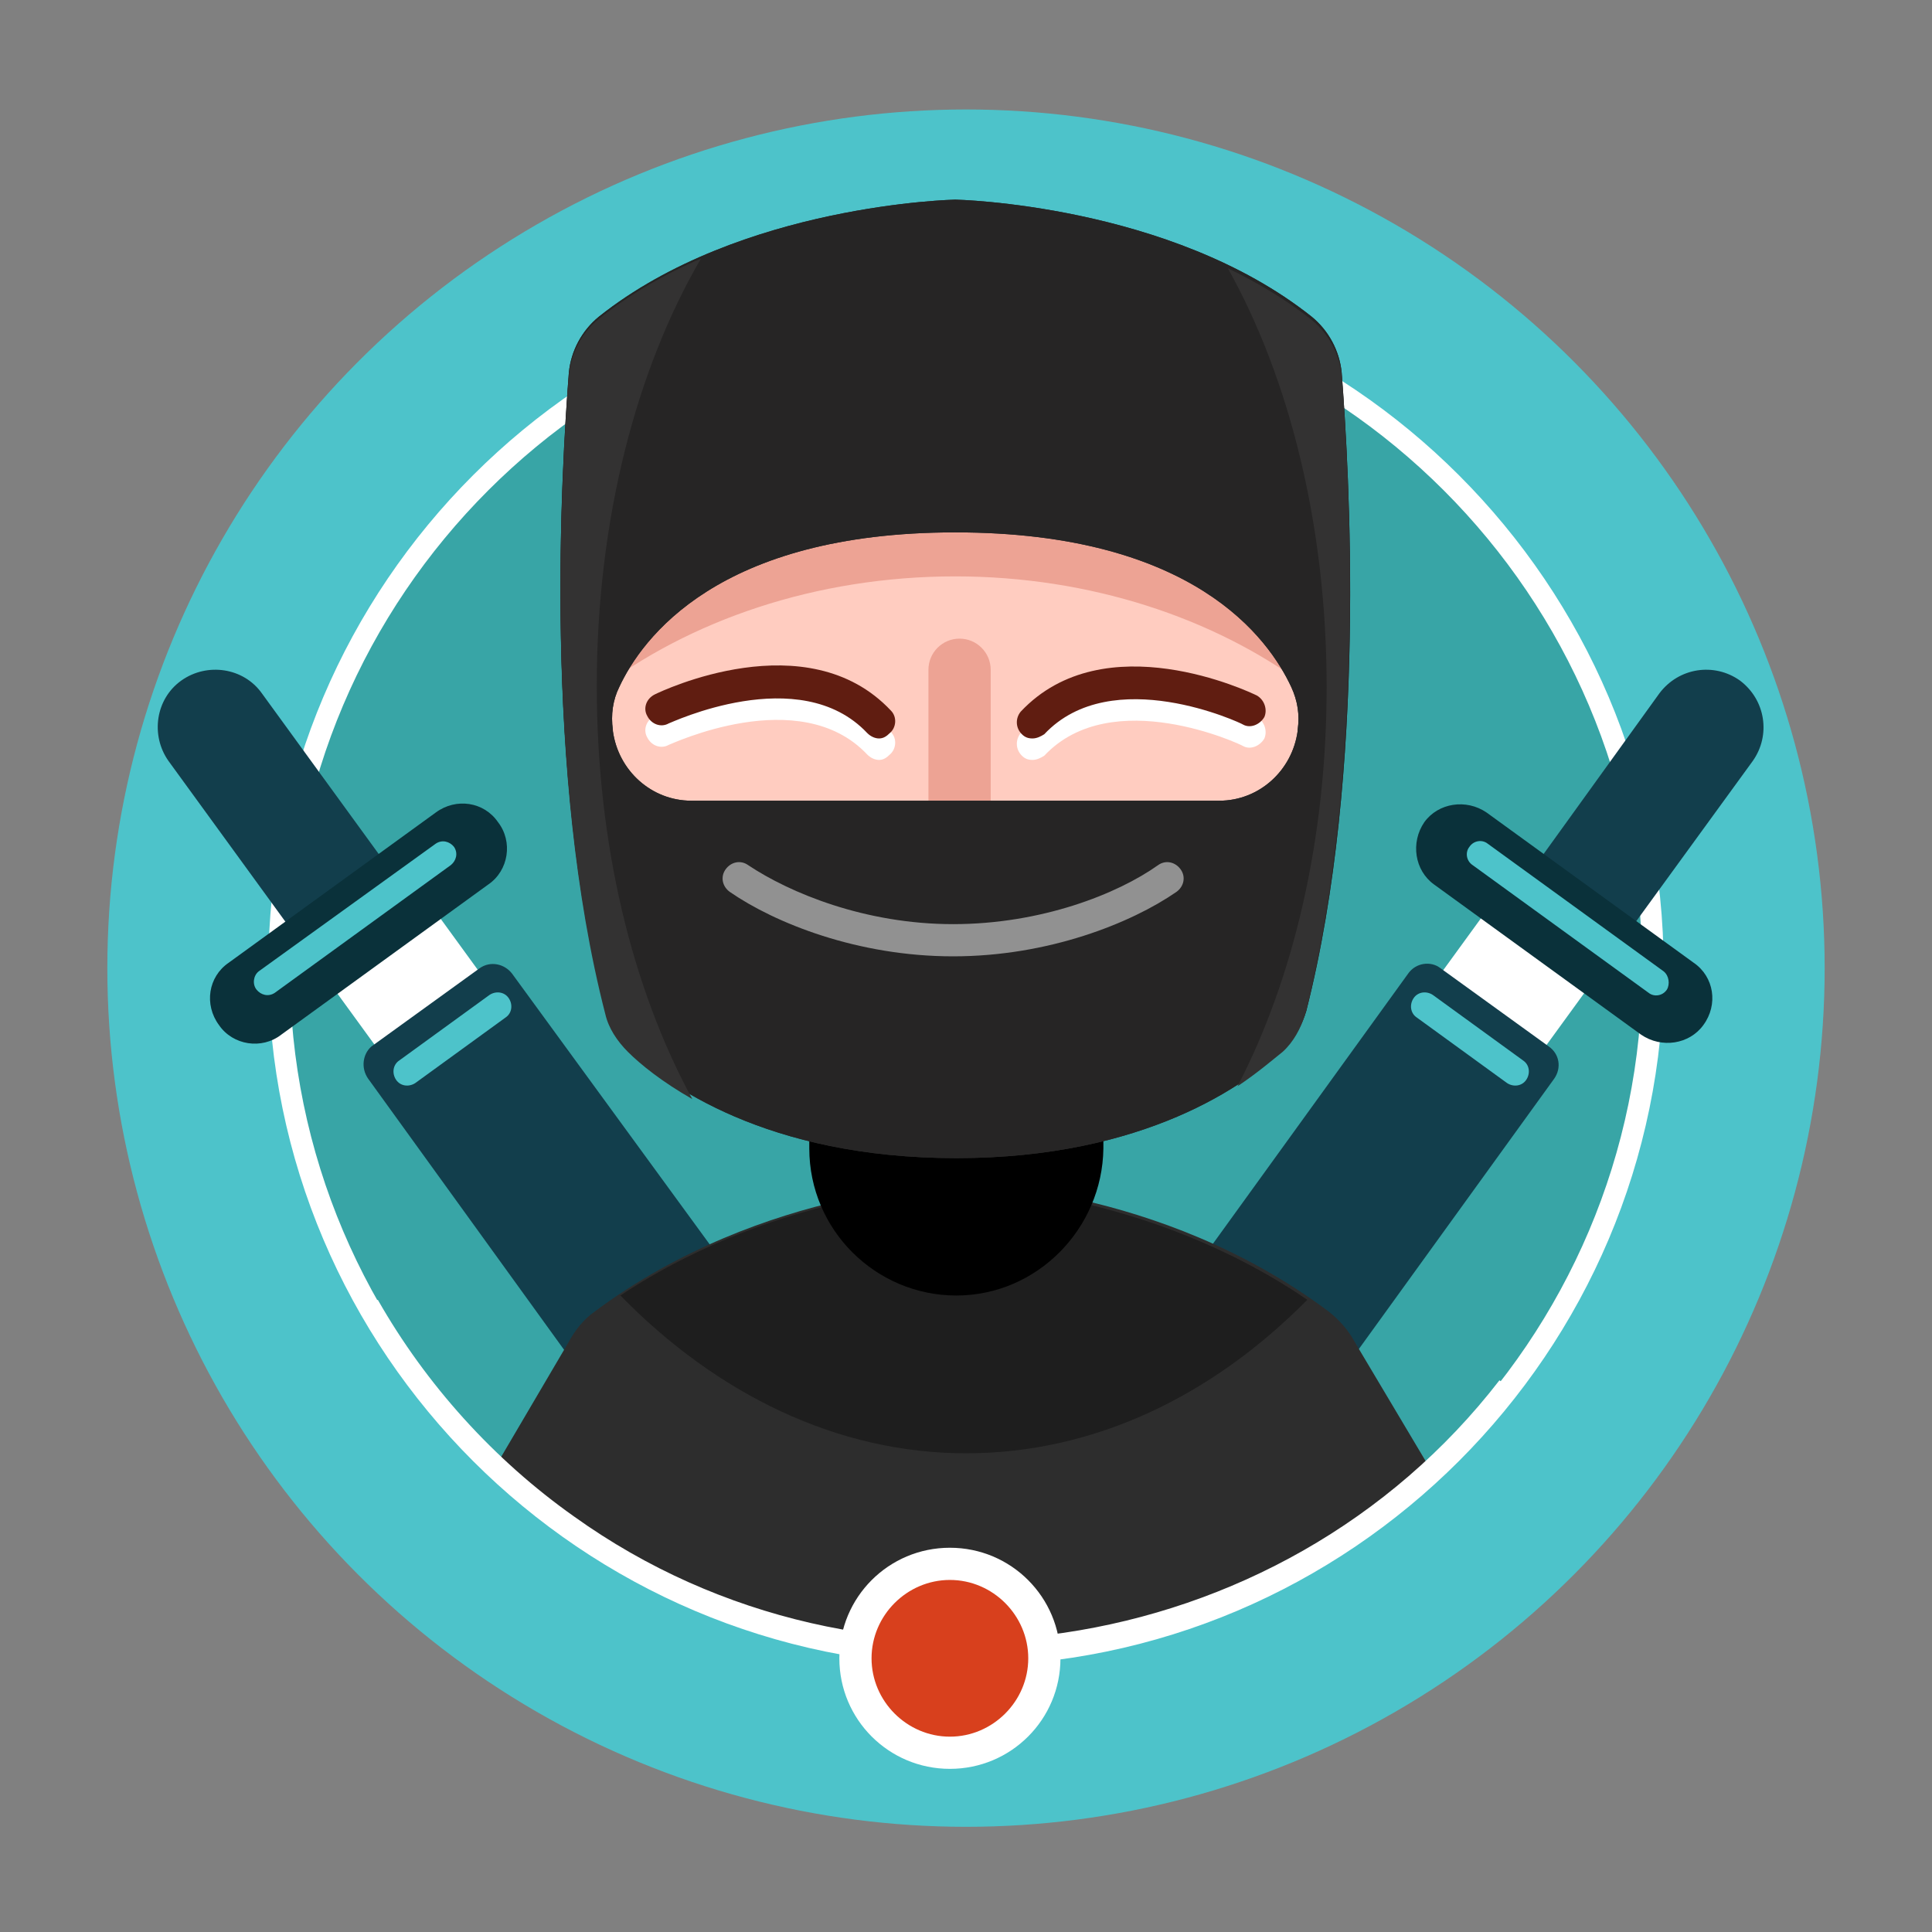 <svg id="Layer_1" xmlns="http://www.w3.org/2000/svg" xmlns:xlink="http://www.w3.org/1999/xlink" viewBox="0 0 180 180"><rect x="0" y="0" width="180" height="180" fill="#808080" stroke="none"/><style>.st0{fill:#4DC3CA;} .st1{fill:#38A5A6;} .st2{fill:#FFFFFF;} .st3{fill-rule:evenodd;clip-rule:evenodd;fill:#123E4C;} .st4{fill-rule:evenodd;clip-rule:evenodd;fill:#FFFFFF;} .st5{fill:none;stroke:#FFFFFF;stroke-width:6.4;stroke-linecap:round;stroke-linejoin:round;stroke-miterlimit:10;} .st6{fill-rule:evenodd;clip-rule:evenodd;fill:#0A313A;} .st7{fill-rule:evenodd;clip-rule:evenodd;fill:#4DC3CA;} .st8{clip-path:url(#SVGID_2_);} .st9{fill-rule:evenodd;clip-rule:evenodd;fill:#2D2D2D;} .st10{fill-rule:evenodd;clip-rule:evenodd;fill:#1E1E1E;} .st11{fill-rule:evenodd;clip-rule:evenodd;} .st12{fill-rule:evenodd;clip-rule:evenodd;fill:#FFCCC0;} .st13{fill-rule:evenodd;clip-rule:evenodd;fill:#EDA394;} .st14{fill-rule:evenodd;clip-rule:evenodd;fill:#262525;} .st15{fill:#601D11;} .st16{fill:#919191;} .st17{fill-rule:evenodd;clip-rule:evenodd;fill:#333232;} .st18{fill:#D8401D;}</style><circle class="st0" cx="90" cy="90.2" r="80"/><circle class="st1" cx="90" cy="90.2" r="64"/><path class="st2" d="M90 155.2c-35.8 0-65-29.2-65-65s29.2-65 65-65 65 29.2 65 65-29.2 65-65 65zm0-128c-34.7 0-63 28.3-63 63s28.3 63 63 63 63-28.3 63-63-28.3-63-63-63z"/><path class="st3" d="M152.1 86.3l11.2-15.4c1.7-2.4 1.2-5.7-1.2-7.5-2.4-1.7-5.7-1.2-7.5 1.2L143.5 80l8.6 6.3zM35.6 80L24.4 64.6c-1.7-2.4-5.1-2.9-7.5-1.2-2.4 1.7-2.9 5.1-1.2 7.5l11.2 15.4 8.7-6.3z"/><path class="st4" d="M149 90.6l-9.6-7-5.6 7.7 9.6 7 5.6-7.7zM35.6 98.3l9.6-7-5.6-7.7-9.6 7 5.6 7.7z"/><path class="st6" d="M157.8 89.7l-19.3-14c-1.9-1.3-4.5-.9-5.8.9-1.3 1.9-.9 4.5.9 5.8l19.3 14c1.9 1.3 4.5.9 5.8-.9 1.4-1.9 1-4.5-.9-5.8z"/><path class="st7" d="M155 90.5l-16.4-11.9c-.5-.4-1.3-.3-1.7.3-.4.5-.3 1.3.3 1.7l16.4 11.9c.5.4 1.3.3 1.7-.3.3-.5.2-1.3-.3-1.7z"/><path class="st3" d="M144.3 97.5l-10.1-7.3c-.9-.7-2.3-.5-3 .5l-19.8 27.4c-.7.9-.5 2.3.5 3l10.1 7.3c.9.7 2.3.5 3-.5l19.8-27.4c.7-1 .5-2.3-.5-3z"/><path class="st7" d="M141.9 98.8l-8.4-6.1c-.6-.4-1.4-.3-1.8.3-.4.6-.3 1.4.3 1.8l8.4 6.1c.6.4 1.4.3 1.8-.3.4-.6.3-1.4-.3-1.8z"/><path class="st6" d="M20.4 95.5c1.3 1.9 4 2.3 5.8.9l19.3-14c1.9-1.3 2.3-4 .9-5.8-1.3-1.9-3.9-2.3-5.8-.9l-19.3 14c-1.9 1.3-2.3 3.9-.9 5.8z"/><path class="st7" d="M23.9 92.2c.4.5 1.1.7 1.7.3L42 80.6c.5-.4.7-1.1.3-1.7-.4-.5-1.1-.7-1.7-.3L24.1 90.5c-.5.4-.6 1.2-.2 1.7z"/><path class="st3" d="M34.3 100.5l19.8 27.4c.7.9 2 1.2 3 .5l10.1-7.3c.9-.7 1.2-2 .5-3l-20-27.4c-.7-.9-2-1.2-3-.5l-10.1 7.3c-.8.7-1 2-.3 3z"/><path class="st7" d="M36.9 100.6c.4.6 1.2.7 1.8.3l8.4-6.1c.6-.4.7-1.2.3-1.8-.4-.6-1.2-.7-1.8-.3l-8.4 6.1c-.6.4-.7 1.2-.3 1.8z"/><defs><circle id="SVGID_1_" cx="90" cy="90.2" r="64"/></defs><clipPath id="SVGID_2_"><use xlink:href="#SVGID_1_" overflow="visible"/></clipPath><path class="st8 st9" d="M126.2 125c-.6-1.1-1.4-2-2.4-2.8-15.9-11.9-34.2-11.9-34.2-11.9s-18.4.1-34.2 11.9c-1 .7-1.8 1.7-2.4 2.8l-7.7 13.1c-3.3 5.7-.1 12.9 6.3 14.3L87.7 165c1.3.3 2.6.3 3.9 0l36.1-12.6c6.4-1.3 9.6-8.6 6.3-14.3l-7.8-13.1z"/><path class="st10" d="M90 135.4c11.9 0 22.9-5.3 31.8-14.3-15.4-10.5-32.3-10.6-32.3-10.6s-16.5.1-31.7 10.2c9 9.2 20.2 14.7 32.2 14.7z"/><g><path class="st11" d="M89.1 120.7c-7.5 0-13.7-6.1-13.7-13.7V93.3c0-7.5 6.1-13.7 13.7-13.7 7.5 0 13.7 6.1 13.7 13.7V107c-.1 7.5-6.2 13.7-13.7 13.7z"/></g><g><ellipse class="st12" cx="88.6" cy="65.9" rx="33" ry="28.5"/></g><g><path class="st13" d="M89.4 80.1c-1.6 0-2.9-1.3-2.9-2.9V62.4c0-1.6 1.3-2.9 2.9-2.9 1.6 0 2.9 1.3 2.9 2.9v14.8c0 1.6-1.3 2.9-2.9 2.9z"/></g><g><path class="st13" d="M89 53.7c12.6 0 24.1 3.9 32.5 10.1C120.3 49 106 37.3 88.6 37.3c-17.7 0-32.1 12-33 27.1C64.2 57.8 76 53.7 89 53.7z"/></g><g><path class="st9" d="M125 34.7c-.2-2-1.2-3.9-2.8-5.2C109 19 89 18.6 89 18.6S69 19 55.8 29.5c-1.6 1.3-2.6 3.2-2.8 5.2-.7 9.1-2.4 37 3.4 59.5.3 1.3 1.1 2.5 2.1 3.5 3.5 3.3 12.9 10.2 30.6 10.2 17.6 0 27.1-6.9 30.5-10.2 1-.9 1.7-2.2 2.1-3.5 5.7-22.4 4-50.4 3.3-59.5zm-4.1 33.4c-.5 3.7-3.6 6.5-7.3 6.5H64.4c-3.7 0-6.8-2.8-7.3-6.5V68c-.2-1.4 0-2.8.6-4 2.1-4.5 9.2-14.4 31.3-14.4 22.2 0 29.2 9.9 31.3 14.4.6 1.3.8 2.6.6 4v.1z"/></g><g><path class="st14" d="M125 34.7c-.2-2-1.2-3.9-2.8-5.2C109 19 89 18.6 89 18.6S69 19 55.8 29.5c-1.6 1.3-2.6 3.2-2.8 5.2-.7 9.1-2.4 37 3.4 59.5.3 1.3 1.1 2.5 2.1 3.5 3.5 3.3 12.9 10.2 30.6 10.2 17.6 0 27.1-6.9 30.5-10.2 1-.9 1.7-2.2 2.1-3.5 5.7-22.4 4-50.4 3.3-59.5zm-4.1 33.4c-.5 3.7-3.6 6.5-7.3 6.5H64.4c-3.7 0-6.8-2.8-7.3-6.5V68c-.2-1.4 0-2.8.6-4 2.1-4.5 9.2-14.4 31.3-14.4 22.2 0 29.2 9.9 31.3 14.4.6 1.3.8 2.6.6 4v.1z"/></g><g><path class="st2" d="M81.9 70.8c-.4 0-.8-.2-1.1-.5-6.3-6.7-18.4-.9-18.5-.9-.7.4-1.6.1-2-.7-.4-.7-.1-1.6.7-2 .6-.3 14.2-6.8 22 1.5.6.6.5 1.6-.1 2.1-.3.3-.6.5-1 .5z"/></g><g><path class="st2" d="M96.2 70.8c-.4 0-.7-.1-1-.4-.6-.6-.6-1.5-.1-2.1 7.8-8.3 21.4-1.8 22-1.5.7.4 1 1.3.7 2-.4.7-1.3 1.1-2 .7-.1-.1-12.2-5.8-18.5.9-.3.2-.7.4-1.1.4z"/></g><g><path class="st15" d="M81.9 68.8c-.4 0-.8-.2-1.1-.5-6.3-6.7-18.4-.9-18.5-.9-.7.4-1.6.1-2-.7-.4-.7-.1-1.6.7-2 .6-.3 14.2-6.8 22 1.5.6.6.5 1.6-.1 2.1-.3.3-.6.5-1 .5z"/></g><g><path class="st15" d="M96.2 68.8c-.4 0-.7-.1-1-.4-.6-.6-.6-1.5-.1-2.1 7.8-8.3 21.4-1.8 22-1.5.7.4 1 1.3.7 2-.4.7-1.3 1.1-2 .7-.1-.1-12.2-5.8-18.5.9-.3.2-.7.4-1.1.4z"/></g><g><path class="st16" d="M88.8 89.1c-8.9 0-16.6-3.1-20.8-6-.7-.5-.9-1.4-.4-2.1.5-.7 1.4-.9 2.1-.4 3.9 2.6 10.9 5.5 19.1 5.5 8.2 0 15.3-2.8 19.1-5.5.7-.5 1.6-.3 2.1.4s.3 1.6-.4 2.1c-4.2 2.9-11.9 6-20.8 6z"/></g><g><path class="st17" d="M55.6 63.9c0-15.5 3.7-29.5 9.7-39.8-3.3 1.4-6.6 3.3-9.5 5.6-1.6 1.3-2.6 3.2-2.8 5.3-.7 9.1-2.4 37 3.4 59.5.3 1.3 1.1 2.5 2.1 3.5 1.2 1.2 3.2 2.8 6 4.4-5.6-10.3-8.9-23.7-8.9-38.5zM125 35c-.2-2-1.2-3.9-2.8-5.2-2.4-1.9-5.1-3.5-7.8-4.8 5.7 10.2 9.2 23.9 9.2 39 0 14.2-3.1 27.2-8.3 37.2 1.8-1.2 3.2-2.4 4.2-3.2 1-.9 1.7-2.2 2.1-3.5C127.3 72 125.7 44 125 35z"/></g><g><path class="st2" d="M89.7 154.8c-13.1 0-26.2-3.9-37.4-11.9-7.7-5.5-14.2-12.7-18.8-20.8l1.7-1C39.7 129 46 136 53.5 141.3c27.1 19.4 65.8 13.7 86.2-12.7l1.6 1.2c-12.7 16.4-32.1 25-51.6 25z"/></g><g><circle class="st18" cx="88.5" cy="154.5" r="8.8"/><path class="st2" d="M88.5 164.8c-5.7 0-10.3-4.6-10.3-10.3s4.6-10.3 10.3-10.3c5.7 0 10.3 4.6 10.3 10.3s-4.6 10.3-10.3 10.3zm0-17.6c-4 0-7.3 3.3-7.3 7.3s3.3 7.3 7.3 7.3 7.3-3.3 7.3-7.3-3.3-7.3-7.3-7.3z"/></g></svg>
